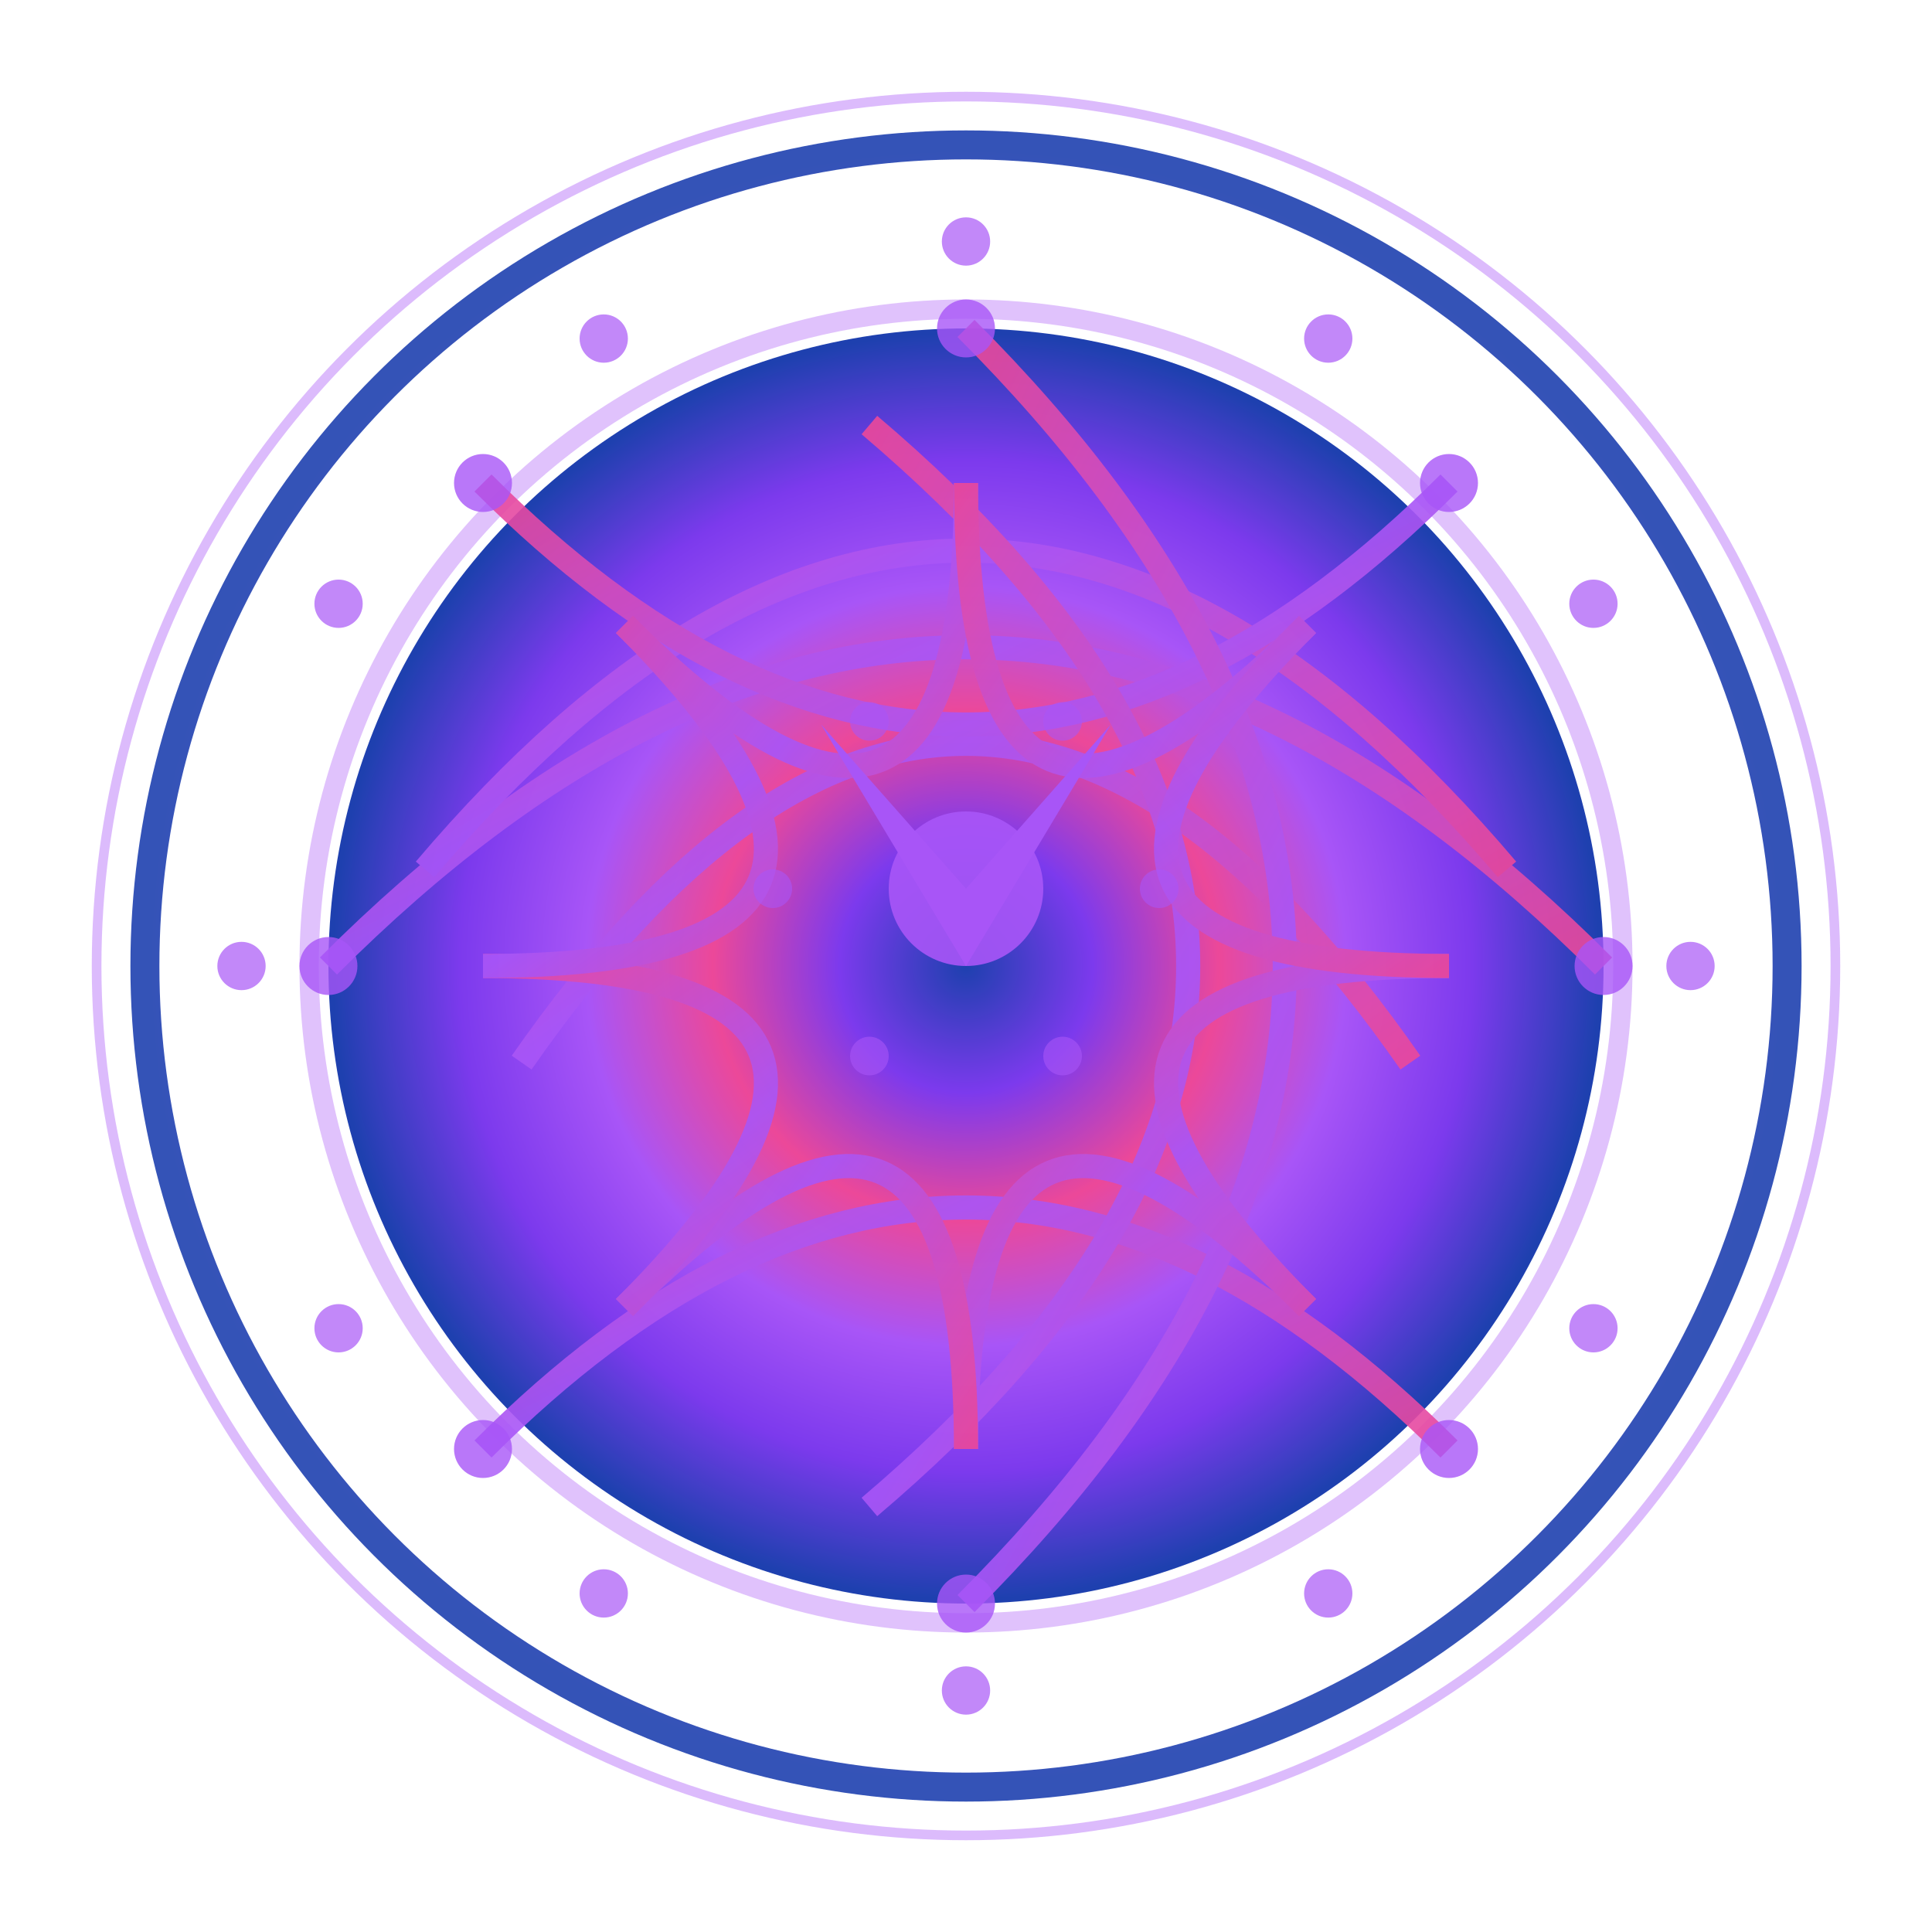 <svg baseProfile="full" height="200" version="1.1" viewBox="0 0 200 200" width="200" xmlns="http://www.w3.org/2000/svg" xmlns:ev="http://www.w3.org/2001/xml-events" xmlns:xlink="http://www.w3.org/1999/xlink"><title>Logo Arkalia-LUNA - Variante techno-mystique avancée</title><defs><radialGradient cx="50%" cy="50%" id="advancedMoonGradient-power" r="50%"><stop offset="0%" stop-color="#1e40af" /><stop offset="20%" stop-color="#7c3aed" /><stop offset="40%" stop-color="#ec4899" /><stop offset="60%" stop-color="#a855f7" /><stop offset="80%" stop-color="#7c3aed" /><stop offset="100%" stop-color="#1e40af" /></radialGradient><radialGradient cx="50%" cy="50%" id="borderGradient-power" r="50%"><stop offset="0%" stop-color="#a855f7" /><stop offset="100%" stop-color="#1e40af" /></radialGradient><filter id="mainGlow-power"><feGaussianBlur in="SourceGraphic" stdDeviation="3.6" /><feMerge><feMergeNode in="SourceGraphic" /><feMergeNode /><feMergeNode /></feMerge></filter><filter id="detailGlow-power"><feGaussianBlur in="SourceGraphic" stdDeviation="1.5" /></filter><linearGradient id="neuralGradient-power" x1="0%" x2="100%" y1="0%" y2="100%"><stop offset="0%" stop-color="#ec4899" /><stop offset="50%" stop-color="#a855f7" /><stop offset="100%" stop-color="#ec4899" /></linearGradient></defs><circle cx="100" cy="100" fill="none" filter="url(#mainGlow-power)" opacity="0.9" r="85" stroke="url(#borderGradient-power)" stroke-width="3"><animate attributeName="opacity" dur="2.667s" repeatCount="indefinite" values="0.9;0.27;0.9" /></circle><circle cx="100" cy="100" fill="none" filter="url(#detailGlow-power)" opacity="0.4" r="90" stroke="#a855f7" stroke-width="1"><animate attributeName="r" dur="2.0s" repeatCount="indefinite" values="90;100;90" /></circle><circle cx="100" cy="100" fill="url(#advancedMoonGradient-power)" filter="url(#mainGlow-power)" r="66"><animate attributeName="r" dur="1.667s" repeatCount="indefinite" values="66;71.28;66" /></circle><circle cx="100" cy="100" fill="none" filter="url(#detailGlow-power)" opacity="0.6" r="68" stroke="#a855f7" stroke-width="2" /><g fill="none" filter="url(#detailGlow-power)" opacity="0.9" stroke="url(#neuralGradient-power)" stroke-width="2.5"><path d="M34 100 Q100 34 166 100"><animate attributeName="stroke-dashoffset" begin="0.0s" dur="3.333s" repeatCount="indefinite" values="0;-200;0" /><animate attributeName="opacity" begin="0.0s" dur="2.667s" repeatCount="indefinite" values="0.9;0.4;0.9" /></path><path d="M44 90 Q100 24 156 90"><animate attributeName="stroke-dashoffset" begin="0.3s" dur="3.333s" repeatCount="indefinite" values="0;-200;0" /><animate attributeName="opacity" begin="0.2s" dur="2.667s" repeatCount="indefinite" values="0.9;0.4;0.9" /></path><path d="M54 110 Q100 44 146 110"><animate attributeName="stroke-dashoffset" begin="0.6s" dur="3.333s" repeatCount="indefinite" values="0;-200;0" /><animate attributeName="opacity" begin="0.4s" dur="2.667s" repeatCount="indefinite" values="0.9;0.4;0.9" /></path><path d="M50 50 Q100 100 150 50"><animate attributeName="stroke-dashoffset" begin="0.9s" dur="3.333s" repeatCount="indefinite" values="0;-200;0" /><animate attributeName="opacity" begin="0.6s" dur="2.667s" repeatCount="indefinite" values="0.9;0.4;0.9" /></path><path d="M50 150 Q100 100 150 150"><animate attributeName="stroke-dashoffset" begin="1.2s" dur="3.333s" repeatCount="indefinite" values="0;-200;0" /><animate attributeName="opacity" begin="0.8s" dur="2.667s" repeatCount="indefinite" values="0.9;0.4;0.9" /></path><path d="M100 34 Q166 100 100 166"><animate attributeName="stroke-dashoffset" begin="1.5s" dur="3.333s" repeatCount="indefinite" values="0;-200;0" /><animate attributeName="opacity" begin="1.0s" dur="2.667s" repeatCount="indefinite" values="0.9;0.4;0.9" /></path><path d="M90 44 Q156 100 90 156"><animate attributeName="stroke-dashoffset" begin="1.8s" dur="3.333s" repeatCount="indefinite" values="0;-200;0" /><animate attributeName="opacity" begin="1.2s" dur="2.667s" repeatCount="indefinite" values="0.9;0.4;0.9" /></path><path d="M150.0 100.0 Q100 100 135.355 135.355"><animate attributeName="stroke-dashoffset" begin="2.1s" dur="3.333s" repeatCount="indefinite" values="0;-200;0" /><animate attributeName="opacity" begin="1.4s" dur="2.667s" repeatCount="indefinite" values="0.9;0.4;0.9" /></path><path d="M135.355 135.355 Q100 100 100.0 150.0"><animate attributeName="stroke-dashoffset" begin="2.4s" dur="3.333s" repeatCount="indefinite" values="0;-200;0" /><animate attributeName="opacity" begin="1.6s" dur="2.667s" repeatCount="indefinite" values="0.9;0.4;0.9" /></path><path d="M100.0 150.0 Q100 100 64.645 135.355"><animate attributeName="stroke-dashoffset" begin="2.7s" dur="3.333s" repeatCount="indefinite" values="0;-200;0" /><animate attributeName="opacity" begin="1.8s" dur="2.667s" repeatCount="indefinite" values="0.9;0.4;0.9" /></path><path d="M64.645 135.355 Q100 100 50.0 100.0"><animate attributeName="stroke-dashoffset" begin="3.0s" dur="3.333s" repeatCount="indefinite" values="0;-200;0" /><animate attributeName="opacity" begin="2.0s" dur="2.667s" repeatCount="indefinite" values="0.9;0.4;0.9" /></path><path d="M50.0 100.0 Q100 100 64.645 64.645"><animate attributeName="stroke-dashoffset" begin="3.3s" dur="3.333s" repeatCount="indefinite" values="0;-200;0" /><animate attributeName="opacity" begin="2.2s" dur="2.667s" repeatCount="indefinite" values="0.9;0.4;0.9" /></path><path d="M64.645 64.645 Q100 100 100 50.0"><animate attributeName="stroke-dashoffset" begin="3.6s" dur="3.333s" repeatCount="indefinite" values="0;-200;0" /><animate attributeName="opacity" begin="2.4s" dur="2.667s" repeatCount="indefinite" values="0.9;0.4;0.9" /></path><path d="M100 50.0 Q100 100 135.355 64.645"><animate attributeName="stroke-dashoffset" begin="3.9s" dur="3.333s" repeatCount="indefinite" values="0;-200;0" /><animate attributeName="opacity" begin="2.6s" dur="2.667s" repeatCount="indefinite" values="0.9;0.4;0.9" /></path><path d="M135.355 64.645 Q100 100 150.0 100"><animate attributeName="stroke-dashoffset" begin="4.2s" dur="3.333s" repeatCount="indefinite" values="0;-200;0" /><animate attributeName="opacity" begin="2.8s" dur="2.667s" repeatCount="indefinite" values="0.9;0.4;0.9" /></path></g><circle cx="34" cy="100" fill="#a855f7" filter="url(#detailGlow-power)" opacity="0.8" r="3"><animate attributeName="opacity" begin="0.0s" dur="1.333s" repeatCount="indefinite" values="0.8;1.0;0.8" /></circle><circle cx="166" cy="100" fill="#a855f7" filter="url(#detailGlow-power)" opacity="0.8" r="3"><animate attributeName="opacity" begin="0.2s" dur="1.333s" repeatCount="indefinite" values="0.8;1.0;0.8" /></circle><circle cx="100" cy="34" fill="#a855f7" filter="url(#detailGlow-power)" opacity="0.8" r="3"><animate attributeName="opacity" begin="0.4s" dur="1.333s" repeatCount="indefinite" values="0.8;1.0;0.8" /></circle><circle cx="100" cy="166" fill="#a855f7" filter="url(#detailGlow-power)" opacity="0.8" r="3"><animate attributeName="opacity" begin="0.6s" dur="1.333s" repeatCount="indefinite" values="0.8;1.0;0.8" /></circle><circle cx="50" cy="50" fill="#a855f7" filter="url(#detailGlow-power)" opacity="0.8" r="3"><animate attributeName="opacity" begin="0.8s" dur="1.333s" repeatCount="indefinite" values="0.8;1.0;0.8" /></circle><circle cx="150" cy="50" fill="#a855f7" filter="url(#detailGlow-power)" opacity="0.8" r="3"><animate attributeName="opacity" begin="1.0s" dur="1.333s" repeatCount="indefinite" values="0.8;1.0;0.8" /></circle><circle cx="50" cy="150" fill="#a855f7" filter="url(#detailGlow-power)" opacity="0.8" r="3"><animate attributeName="opacity" begin="1.2s" dur="1.333s" repeatCount="indefinite" values="0.8;1.0;0.8" /></circle><circle cx="150" cy="150" fill="#a855f7" filter="url(#detailGlow-power)" opacity="0.8" r="3"><animate attributeName="opacity" begin="1.4s" dur="1.333s" repeatCount="indefinite" values="0.8;1.0;0.8" /></circle><g><path d="M85 75 L100 92 L115 75 L100 100 Z" fill="#a855f7" filter="url(#mainGlow-power)"><animate attributeName="opacity" dur="1.333s" repeatCount="indefinite" values="0.9;1.0;0.9" /></path><circle cx="100" cy="92" fill="#a855f7" filter="url(#mainGlow-power)" opacity="0.9" r="8"><animate attributeName="r" dur="1.667s" repeatCount="indefinite" values="8;12;8" /></circle><g><circle cx="120.0" cy="92.0" fill="#a855f7" opacity="0.6" r="2"><animate attributeName="opacity" begin="0.0s" dur="2.0s" repeatCount="indefinite" values="0.6;1.0;0.6" /></circle><circle cx="110.0" cy="109.321" fill="#a855f7" opacity="0.6" r="2"><animate attributeName="opacity" begin="0.3s" dur="2.0s" repeatCount="indefinite" values="0.6;1.0;0.6" /></circle><circle cx="90.0" cy="109.321" fill="#a855f7" opacity="0.6" r="2"><animate attributeName="opacity" begin="0.6s" dur="2.0s" repeatCount="indefinite" values="0.6;1.0;0.6" /></circle><circle cx="80.0" cy="92.0" fill="#a855f7" opacity="0.6" r="2"><animate attributeName="opacity" begin="0.9s" dur="2.0s" repeatCount="indefinite" values="0.6;1.0;0.6" /></circle><circle cx="90" cy="74.679" fill="#a855f7" opacity="0.6" r="2"><animate attributeName="opacity" begin="1.2s" dur="2.0s" repeatCount="indefinite" values="0.6;1.0;0.6" /></circle><circle cx="110.0" cy="74.679" fill="#a855f7" opacity="0.6" r="2"><animate attributeName="opacity" begin="1.5s" dur="2.0s" repeatCount="indefinite" values="0.6;1.0;0.6" /></circle></g></g><circle cx="175.0" cy="100.0" fill="#a855f7" filter="url(#detailGlow-power)" opacity="0.7" r="2.5"><animate attributeName="opacity" begin="0.0s" dur="1.667s" repeatCount="indefinite" values="0.7;1.0;0.7" /><animate attributeName="cx" begin="0.0s" dur="2.667s" repeatCount="indefinite" values="175.0;179.33;175.0" /><animate attributeName="cy" begin="0.0s" dur="2.667s" repeatCount="indefinite" values="100.0;102.5;100.0" /></circle><circle cx="164.952" cy="137.5" fill="#a855f7" filter="url(#detailGlow-power)" opacity="0.7" r="2.5"><animate attributeName="opacity" begin="0.2s" dur="1.667s" repeatCount="indefinite" values="0.7;1.0;0.7" /><animate attributeName="cx" begin="0.1s" dur="2.667s" repeatCount="indefinite" values="164.952;167.452;164.952" /><animate attributeName="cy" begin="0.1s" dur="2.667s" repeatCount="indefinite" values="137.5;141.83;137.5" /></circle><circle cx="137.5" cy="164.952" fill="#a855f7" filter="url(#detailGlow-power)" opacity="0.7" r="2.5"><animate attributeName="opacity" begin="0.4s" dur="1.667s" repeatCount="indefinite" values="0.7;1.0;0.7" /><animate attributeName="cx" begin="0.2s" dur="2.667s" repeatCount="indefinite" values="137.5;137.5;137.5" /><animate attributeName="cy" begin="0.2s" dur="2.667s" repeatCount="indefinite" values="164.952;169.952;164.952" /></circle><circle cx="100.0" cy="175.0" fill="#a855f7" filter="url(#detailGlow-power)" opacity="0.7" r="2.5"><animate attributeName="opacity" begin="0.6s" dur="1.667s" repeatCount="indefinite" values="0.7;1.0;0.7" /><animate attributeName="cx" begin="0.3s" dur="2.667s" repeatCount="indefinite" values="100.0;97.5;100.0" /><animate attributeName="cy" begin="0.3s" dur="2.667s" repeatCount="indefinite" values="175.0;179.33;175.0" /></circle><circle cx="62.5" cy="164.952" fill="#a855f7" filter="url(#detailGlow-power)" opacity="0.7" r="2.5"><animate attributeName="opacity" begin="0.8s" dur="1.667s" repeatCount="indefinite" values="0.7;1.0;0.7" /><animate attributeName="cx" begin="0.4s" dur="2.667s" repeatCount="indefinite" values="62.5;58.17;62.5" /><animate attributeName="cy" begin="0.4s" dur="2.667s" repeatCount="indefinite" values="164.952;167.452;164.952" /></circle><circle cx="35.048" cy="137.5" fill="#a855f7" filter="url(#detailGlow-power)" opacity="0.7" r="2.5"><animate attributeName="opacity" begin="1.0s" dur="1.667s" repeatCount="indefinite" values="0.7;1.0;0.7" /><animate attributeName="cx" begin="0.5s" dur="2.667s" repeatCount="indefinite" values="35.048;30.048;35.048" /><animate attributeName="cy" begin="0.5s" dur="2.667s" repeatCount="indefinite" values="137.5;137.5;137.5" /></circle><circle cx="25.0" cy="100" fill="#a855f7" filter="url(#detailGlow-power)" opacity="0.7" r="2.5"><animate attributeName="opacity" begin="1.2s" dur="1.667s" repeatCount="indefinite" values="0.7;1.0;0.7" /><animate attributeName="cx" begin="0.6s" dur="2.667s" repeatCount="indefinite" values="25.0;20.67;25.0" /><animate attributeName="cy" begin="0.6s" dur="2.667s" repeatCount="indefinite" values="100;97.5;100" /></circle><circle cx="35.048" cy="62.5" fill="#a855f7" filter="url(#detailGlow-power)" opacity="0.7" r="2.5"><animate attributeName="opacity" begin="1.4s" dur="1.667s" repeatCount="indefinite" values="0.7;1.0;0.7" /><animate attributeName="cx" begin="0.7s" dur="2.667s" repeatCount="indefinite" values="35.048;32.548;35.048" /><animate attributeName="cy" begin="0.7s" dur="2.667s" repeatCount="indefinite" values="62.5;58.17;62.5" /></circle><circle cx="62.5" cy="35.048" fill="#a855f7" filter="url(#detailGlow-power)" opacity="0.7" r="2.5"><animate attributeName="opacity" begin="1.6s" dur="1.667s" repeatCount="indefinite" values="0.7;1.0;0.7" /><animate attributeName="cx" begin="0.8s" dur="2.667s" repeatCount="indefinite" values="62.5;62.5;62.5" /><animate attributeName="cy" begin="0.8s" dur="2.667s" repeatCount="indefinite" values="35.048;30.048;35.048" /></circle><circle cx="100" cy="25.0" fill="#a855f7" filter="url(#detailGlow-power)" opacity="0.7" r="2.5"><animate attributeName="opacity" begin="1.8s" dur="1.667s" repeatCount="indefinite" values="0.7;1.0;0.7" /><animate attributeName="cx" begin="0.9s" dur="2.667s" repeatCount="indefinite" values="100;102.5;100" /><animate attributeName="cy" begin="0.9s" dur="2.667s" repeatCount="indefinite" values="25.0;20.67;25.0" /></circle><circle cx="137.5" cy="35.048" fill="#a855f7" filter="url(#detailGlow-power)" opacity="0.7" r="2.5"><animate attributeName="opacity" begin="2.0s" dur="1.667s" repeatCount="indefinite" values="0.7;1.0;0.7" /><animate attributeName="cx" begin="1.0s" dur="2.667s" repeatCount="indefinite" values="137.5;141.83;137.5" /><animate attributeName="cy" begin="1.0s" dur="2.667s" repeatCount="indefinite" values="35.048;32.548;35.048" /></circle><circle cx="164.952" cy="62.5" fill="#a855f7" filter="url(#detailGlow-power)" opacity="0.7" r="2.5"><animate attributeName="opacity" begin="2.2s" dur="1.667s" repeatCount="indefinite" values="0.7;1.0;0.7" /><animate attributeName="cx" begin="1.1s" dur="2.667s" repeatCount="indefinite" values="164.952;169.952;164.952" /><animate attributeName="cy" begin="1.1s" dur="2.667s" repeatCount="indefinite" values="62.5;62.5;62.5" /></circle></svg>